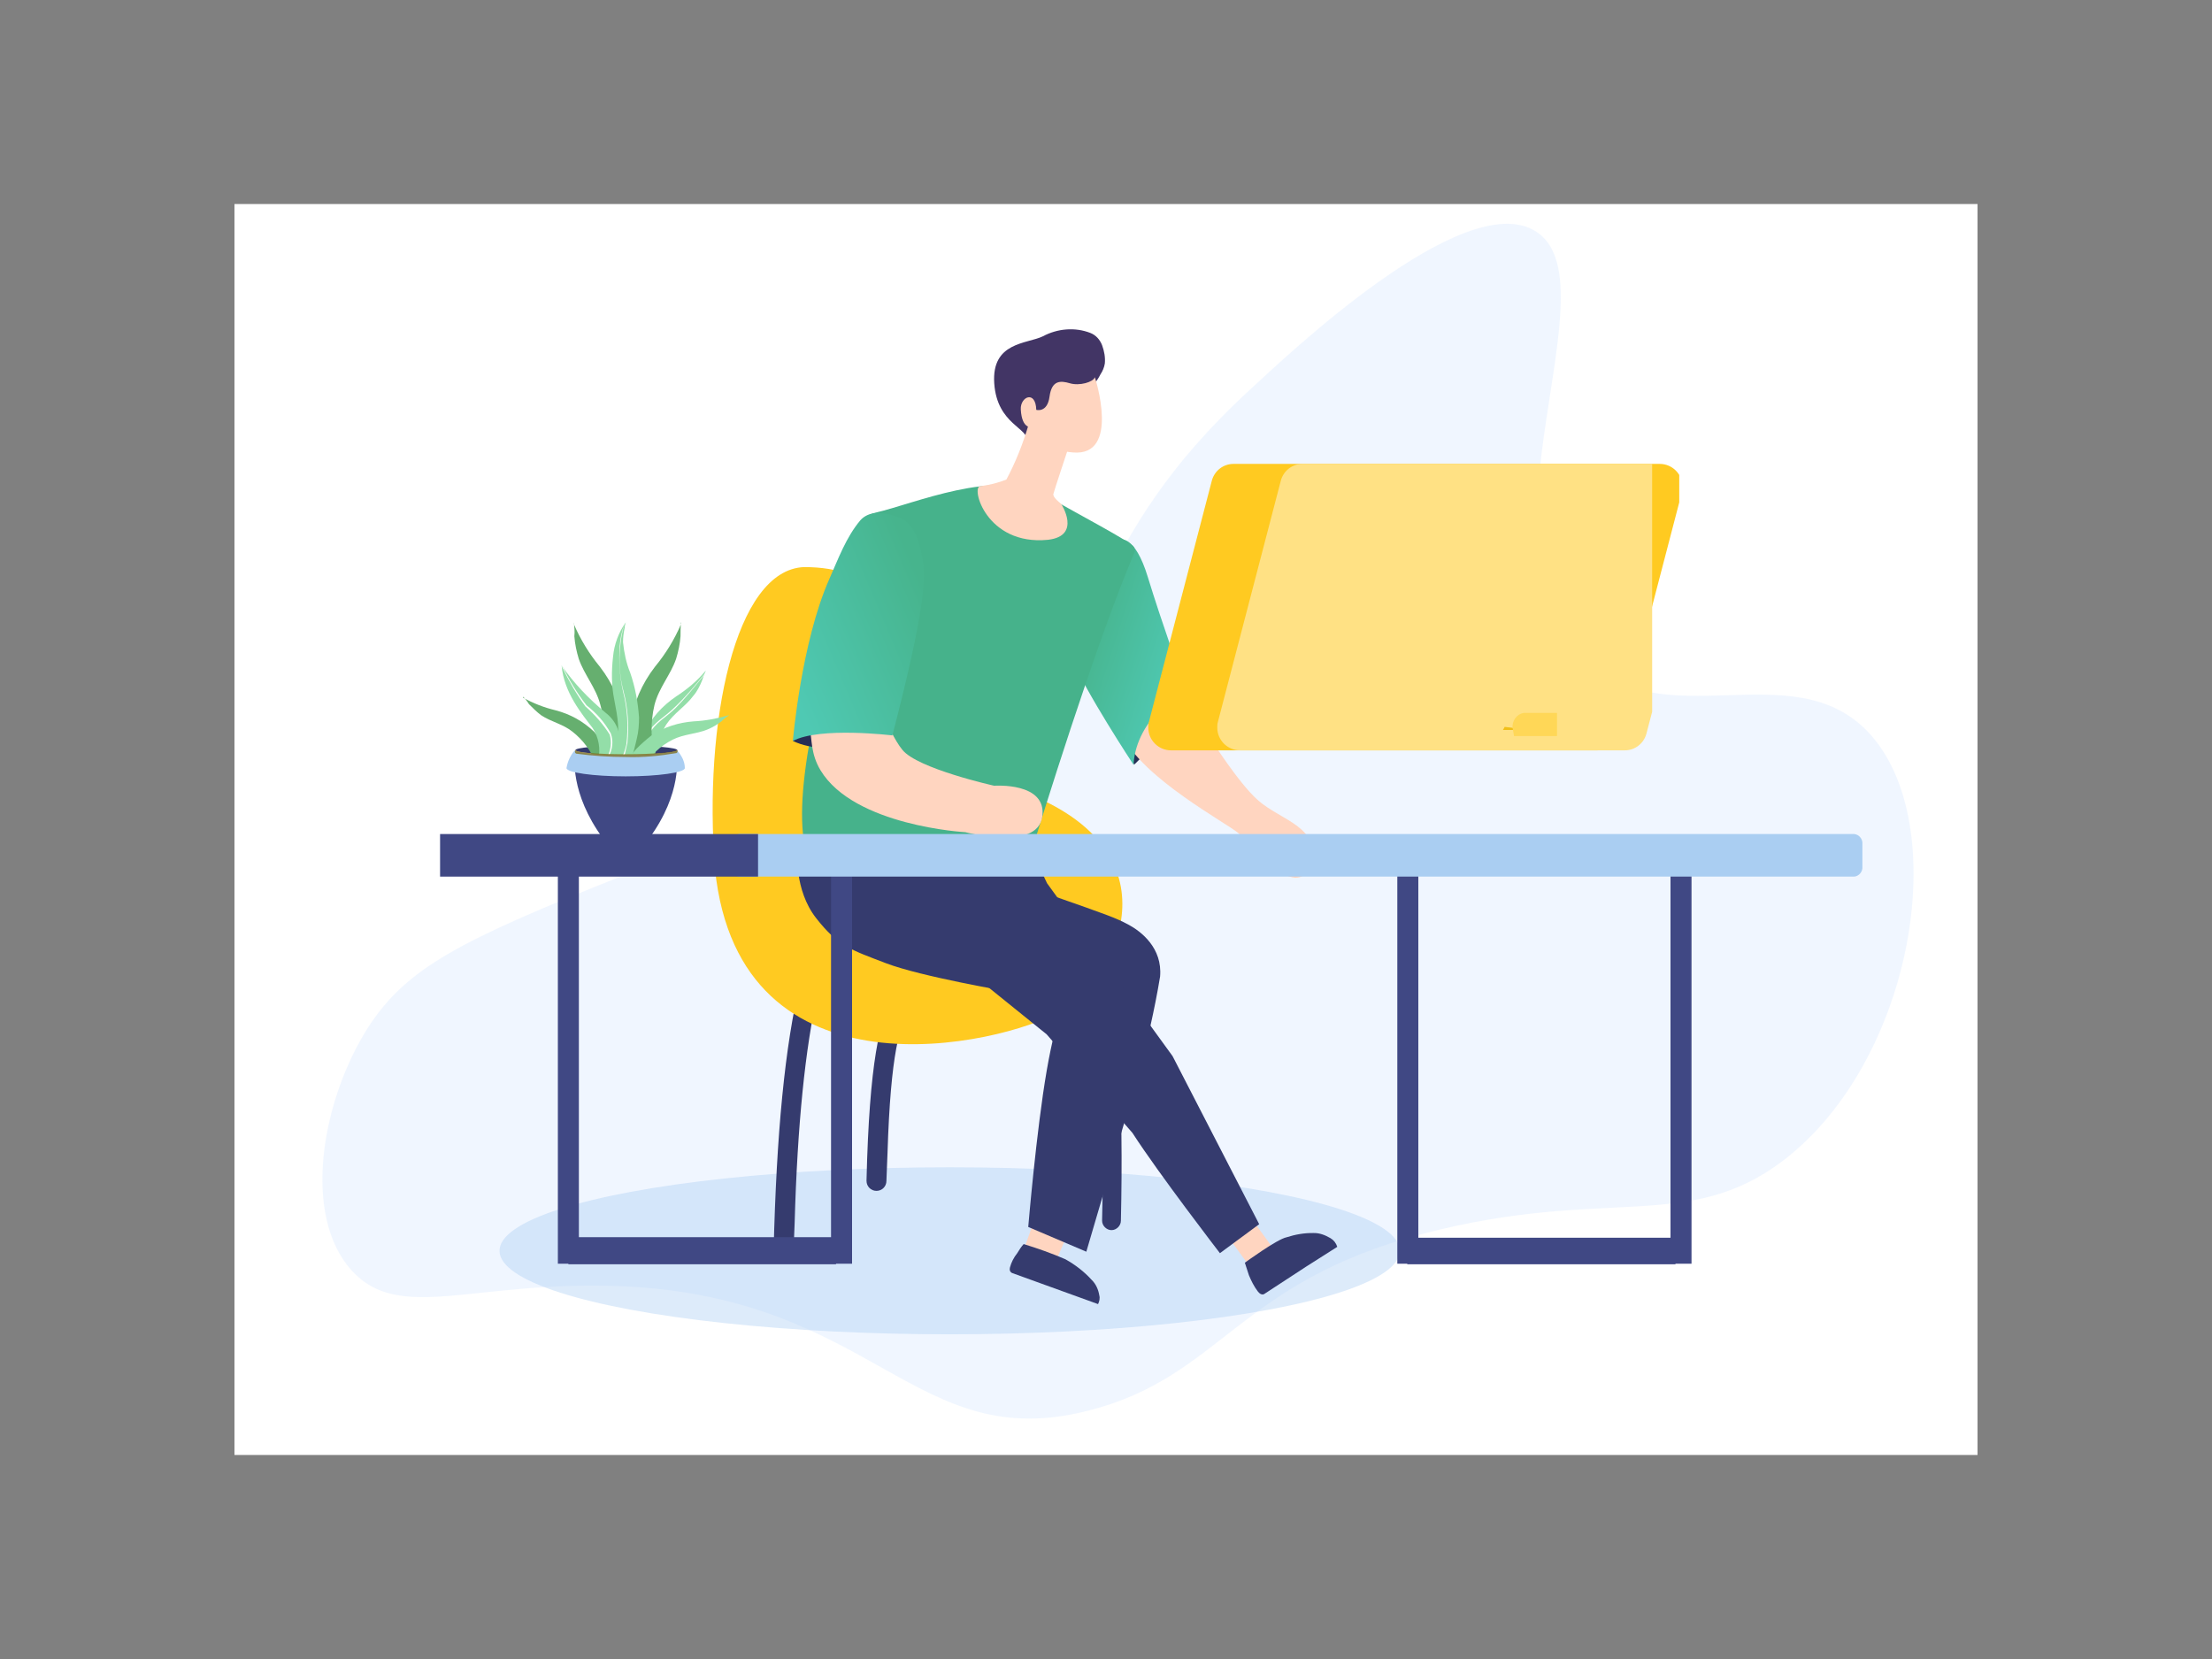 <?xml version="1.0" encoding="utf-8"?>
<!-- Generator: Adobe Illustrator 24.3.0, SVG Export Plug-In . SVG Version: 6.00 Build 0)  -->
<svg version="1.1" id="图层_1" xmlns="http://www.w3.org/2000/svg" xmlns:xlink="http://www.w3.org/1999/xlink" x="0px" y="0px"
	 viewBox="0 0 400 300" style="enable-background:new 0 0 400 300;" xml:space="preserve">
<rect x="0" y="0" width="400" height="300" fill="#808080" stroke="none"/>
<style type="text/css">
	.st0{clip-path:url(#SVGID_2_);}
	.st1{fill:#FFFFFF;}
	.st2{opacity:0.5;fill:#E3EEFF;enable-background:new    ;}
	.st3{opacity:0.4;fill:#AACEF2;enable-background:new    ;}
	.st4{fill:#353B6E;}
	.st5{fill-rule:evenodd;clip-rule:evenodd;fill:#FFCA21;}
	.st6{fill:#272E56;}
	.st7{fill:#FFD5C0;}
	.st8{fill:url(#路径_1078_1_);}
	.st9{fill:#46B28B;}
	.st10{fill:url(#路径_1086_1_);}
	.st11{fill:#423565;}
	.st12{fill-rule:evenodd;clip-rule:evenodd;fill:#404884;}
	.st13{fill-rule:evenodd;clip-rule:evenodd;fill:#AACEF2;}
	.st14{fill:#404884;}
	.st15{clip-path:url(#SVGID_4_);}
	.st16{clip-path:url(#SVGID_6_);}
	.st17{clip-path:url(#SVGID_8_);}
	.st18{fill:#FFCA21;}
	.st19{clip-path:url(#SVGID_10_);}
	.st20{clip-path:url(#SVGID_12_);}
	.st21{fill:#FFE184;}
	.st22{clip-path:url(#SVGID_14_);}
	.st23{clip-path:url(#SVGID_16_);}
	.st24{fill:#F1BF19;}
	.st25{clip-path:url(#SVGID_18_);}
	.st26{clip-path:url(#SVGID_20_);}
	.st27{fill:#FFD757;}
	.st28{clip-path:url(#SVGID_22_);}
	.st29{clip-path:url(#SVGID_24_);}
	.st30{clip-path:url(#SVGID_26_);}
	.st31{clip-path:url(#SVGID_28_);}
	.st32{clip-path:url(#SVGID_30_);}
	.st33{clip-path:url(#SVGID_32_);}
	.st34{fill:#66AF6F;}
	.st35{fill:#93DEA8;}
	.st36{fill:#AACEF2;}
	.st37{opacity:0.685;fill:#7C6200;enable-background:new    ;}
</style>
<g>
	<defs>
		<rect id="SVGID_1_" x="42.4" y="36.9" width="315.2" height="226.2"/>
	</defs>
	<clipPath id="SVGID_2_">
		<use xlink:href="#SVGID_1_"  style="overflow:visible;"/>
	</clipPath>
	<g id="pic_signin" class="st0">
		<rect id="矩形_9264" x="42.4" y="36.9" class="st1" width="315.2" height="226.2"/>
		<g id="Working" transform="translate(43.727 18.484)">
			<path id="Background" class="st2" d="M68.8,139.9c56-22.2,54.3-17.3,64.9-24.9c24.8-17.9,17.8-34.7,48.7-63.1
				c6.2-5.7,38.5-36.6,51.5-28.6c14.7,9-12.3,56.9,8.4,77.2c14.9,14.6,38-1.1,51.8,13.4c15.5,16.4,8.3,59.5-15.4,77.5
				c-17.2,13.1-32.2,4.6-65,13.2c-33.7,8.8-36.6,25.9-60.6,32c-31.6,8.1-38.5-20.5-84.4-22.5c-26.7-1.1-40.1,6.7-48.8-2.8
				c-9.1-10-5.5-30.8,3-44.1C29.9,156.5,39.4,151.6,68.8,139.9z"/>
			<ellipse id="椭圆_1645" class="st3" cx="128" cy="207.7" rx="81.4" ry="15.1"/>
			<g id="Chair" transform="translate(13.567 25.062)">
				<path id="路径_41914" class="st4" d="M129.4,111.7c12.1,0,17,21.8,16,65.5c0,0.9-0.8,1.7-1.7,1.7c-0.9,0-1.7-0.8-1.7-1.7
					c0,0,0,0,0-0.1c1-41.4-3.6-62.1-12.6-62.1c-5,0-8.9,6.3-11.5,18.9l-2.8-3C118.2,118.1,122.9,111.7,129.4,111.7z"/>
				<path id="路径_41917" class="st4" d="M99.6,114.8v3.8c-7.5,3.6-12.2,23.3-13.2,59.1l0,0l-0.1,2.5l-0.1,2.6
					c0,1-0.8,1.8-1.8,1.8c-1,0-1.8-0.8-1.8-1.8c0,0,0-0.1,0-0.1C83.6,140.5,88.8,117.9,99.6,114.8z"/>
				<path id="路径_41918" class="st4" d="M112.3,137.4c3.5,2.1,2.2,4.4,0,3.8s-8-12-9.1,23.7l0,0l-0.1,2.5l-0.1,2.6
					c0,1-0.8,1.8-1.8,1.8c-1,0-1.8-0.8-1.8-1.8c0,0,0-0.1,0-0.1C100.4,127.7,107.1,135.3,112.3,137.4z"/>
				<path id="路径_41911" class="st5" d="M88.1,59c26.2,0,10.9,29.8,39.5,40.6s17.2,33.8,6.7,39.8c-10.5,6-57.9,17.1-62.3-25.8
					C69.9,87.2,75.6,59.5,88.1,59z"/>
			</g>
			<g id="Person" transform="translate(-15.047 -3.471)">
				<g id="组_590" transform="translate(70.895 25.175)">
					<path id="路径_1076" class="st6" d="M105.5,98.1c0,0,9.3-8.7,9.4-13.8l-8.5-1.8C106.4,82.6,103.7,92.8,105.5,98.1z"/>
					<path id="路径_1077" class="st7" d="M115.4,87.2c1.7,2.7,8.4,13.8,12.6,17.4c4.1,3.6,11.7,4.9,9.3,11.7
						c-2.4,6.8-10.7-3.9-12.9-5.8s-17.3-9.9-21-17.7c-1.1-2.3-1.6-4.8-1.7-7.4c-0.8-7.1,3.4-12.3,8.2-7.6
						C109.9,77.8,113.7,84.5,115.4,87.2z"/>
					
						<linearGradient id="路径_1078_1_" gradientUnits="userSpaceOnUse" x1="-183.625" y1="518.105" x2="-182.639" y2="517.517" gradientTransform="matrix(14.529 0 0 -27.072 2765.86 14096.104)">
						<stop  offset="0" style="stop-color:#47B48D"/>
						<stop  offset="1" style="stop-color:#4FC9B3"/>
					</linearGradient>
					<path id="路径_1078" class="st8" d="M102.9,57.4c0,0,2.7-1.1,5.1,6.8c2.4,7.9,6.8,20.2,6.8,20.2s-8.9,5-9.4,13.7
						c0,0-8.9-13.5-11.1-19.2S91.1,55.7,102.9,57.4z"/>
				</g>
				<g id="组_32285" transform="translate(27.834 50.107)">
					<g id="组_32330" transform="matrix(0.966, 0.259, -0.259, 0.966, 14.379, 0)">
						<path id="路径_41953" class="st7" d="M152.5,119.4l6.6,0l-1.2,8.6l-6.1,0L152.5,119.4z"/>
						<path id="路径_41952" class="st4" d="M113.9,61.3c0,0,15.8,0.5,26.4,1.3c10.6,0.8,12.1,0.9,14.7,1.5c2.6,0.6,7.1,2.5,8,7.6
							c0.6,6.1,0.8,12.2,0.8,18.3l-0.8,33.2l-11.3-1.6c0,0-3.1-17.2-4.1-28.2s0.2-13.3,0.2-13.3l-10.5,1.3c0,0-16,1.5-22.8,0.8
							c-6.7-0.7-9.1-0.7-14.3-4.6s-6.4-10.8-6.4-10.8L113.9,61.3z"/>
						<path id="路径_41954" class="st4" d="M151.7,124.8c2.7,0.1,5.3,0.3,8,0.7c2,0.5,3.9,1.3,5.6,2.4c0.9,0.5,1.6,1.4,2,2.3
							c0.3,0.5,0.3,1.1,0.2,1.6l-16.4-1.4c0,0-0.7,0-0.7-0.9c0-0.9,0.2-1.9,0.6-2.8C151.2,126,151.4,125.4,151.7,124.8z"/>
						<path id="路径_41957" class="st7" d="M186,113.1l3.2-4.3l6.3,5.1l-3.2,4.3L186,113.1z"/>
						<path id="路径_41956" class="st4" d="M191.2,117.7c0,0,4.5-5.6,6.1-6.4c1.4-0.9,2.9-1.6,4.5-2c1-0.3,2.1-0.2,3.2,0.1
							c0.7,0.2,1.2,0.6,1.6,1.2l-4.5,4.9l-6,6.7c0,0-0.4,0.6-1.3-0.1c-0.9-0.7-1.6-1.5-2.3-2.4C191.9,118.8,191.2,117.7,191.2,117.7
							z"/>
						<path id="路径_41955" class="st4" d="M145.9,87.1l-17.6-7.8l-10.8-17.6l17.4-5.7l4,4.7l30,24.3l23,25.3l-5.5,6.9
							c0,0-14.4-11-20.9-16.9L145.9,87.1z"/>
					</g>
				</g>
				<path id="联合_1" class="st9" d="M126.9,80.5c0.3-1.4,1.3-2.5,2.7-2.8c7-1.6,21.9-8.1,30.6-3.2c7.3,4.1,14.5,7.9,16,9.2
					c0.3,0.3,0.4,0.7,0.3,1.1c-7.2,16.8-17.7,51.1-17.7,51.1c-4.9-0.1-41.5,4.1-41.5,4.1C114.3,129.5,118.7,111.9,126.9,80.5z"/>
				<g id="组_593" transform="translate(38.294 22.074)">
					<path id="路径_1084" class="st6" d="M76.4,96.9c0,0,13.1-14.9,18-1C94.5,95.9,83.5,100.3,76.4,96.9"/>
					<path id="路径_1085" class="st7" d="M90.6,86.1c0,0,2.8,9,5.6,12.4c2.7,3.4,16.6,6.5,16.6,6.5s9.6-0.7,8.7,5.6
						c-0.9,6.3-13.9,2.8-13.9,2.8s-20.1-1.1-26.2-11.2c-1.8-3-1.5-5.5-2-8c-1.5-7,5.9-12.4,11.1-8.2L90.6,86.1z"/>
					
						<linearGradient id="路径_1086_1_" gradientUnits="userSpaceOnUse" x1="-151.955" y1="521.437" x2="-153.264" y2="520.475" gradientTransform="matrix(15.706 0 0 -27.318 2485.662 14311.288)">
						<stop  offset="0" style="stop-color:#47B48D"/>
						<stop  offset="1" style="stop-color:#4FC9B3"/>
					</linearGradient>
					<path id="路径_1086" class="st10" d="M96.6,57c2.1,1.6,2.7,4.2,3.2,6.7c0.7,3.8,0.5,9.4-5.4,32.2c0,0-13.1-1.6-18,1
						c0,0,1.5-17.8,6.6-29.3c1.6-3.6,3-7.5,5.6-10.6c0.7-0.8,1.8-1.3,2.9-1.3C93.3,55.7,95.1,56.1,96.6,57z"/>
				</g>
				<g id="组_594" transform="translate(60.41 0)">
					<path id="路径_1087" class="st11" d="M108.7,54.5L108.7,54.5c0.5-0.6,0.9-1.2,1.2-1.8c0.4-0.6,0.7-1.3,0.8-2
						c0.1-1.1-0.1-2.2-0.5-3.3c-0.4-1-1.1-1.8-2.1-2.2c-2.8-1.1-6-0.8-8.6,0.6c-2.9,1.4-9.3,1-8.8,8.5c0.5,7.5,6.4,8.1,5.9,10.5
						l4.7-4.1c1.8-1.5,3.6-2.9,5.4-4.4C107.3,55.7,108,55.2,108.7,54.5z"/>
					<path id="路径_1088" class="st7" d="M108.9,53.2c0,0,4.7,14.4-4,13.6c-3.1-0.2-5.8-1.9-7.3-4.6c0,0-1.9,0.6-2.1-3.2
						c-0.1-2.3,2.7-3.5,2.8,0.1c0,0,2,0.6,2.4-2.4c0.4-3,2-2.9,3.7-2.4C106.1,54.8,108.6,54.1,108.9,53.2z"/>
					<path id="路径_1089" class="st7" d="M96.9,61.8c-1,3.4-2.3,6.7-4,9.9c-1.5,0.6-3.1,1-4.7,1.2c-1.8,0,1,10.8,12.2,9.7
						c6.2-0.7,2.4-6.5,2.4-6.5s-1.6-1.2-1.4-1.8c0.1-0.5,2.7-8.3,2.7-8.3S104.1,59.1,96.9,61.8z"/>
				</g>
				<g id="组_32329" transform="translate(-4 60.507)">
					<path id="路径_41929" class="st12" d="M80,79.1v69.1h45.6V79.1h3.8V153h-2.9v0.1H78.1V153h-1.9V79.1H80z"/>
					<path id="路径_41951" class="st12" d="M231.8,79.2v69.1h45.6V79.2h3.8V153h-2.9v0.1h-48.5V153H228V79.2H231.8z"/>
					<path id="路径_41926" class="st13" d="M109.3,75.3h201c0.9-0.1,1.7,0.6,1.8,1.5v4.7c-0.1,0.9-0.9,1.6-1.8,1.5h-201
						c-0.9,0.1-1.7-0.6-1.8-1.5v-4.7C107.6,75.9,108.4,75.2,109.3,75.3z"/>
					<path id="路径_41923" class="st14" d="M54.9,83h57.5v-7.7H54.9V83z"/>
				</g>
			</g>
			<g id="组_32328" transform="translate(65.334 11.736)">
				<g>
					<defs>
						<rect id="SVGID_3_" x="97.8" y="52.2" width="96.9" height="69.2"/>
					</defs>
					<clipPath id="SVGID_4_">
						<use xlink:href="#SVGID_3_"  style="overflow:visible;"/>
					</clipPath>
					<g id="组_32327" transform="translate(0 0)" class="st15">
						<g>
							<defs>
								<path id="SVGID_5_" d="M113.7,53.1h77.1c2.2,0,4.1,1.8,4.1,4.1c0,0.3,0,0.7-0.1,1l-11.4,43.7c-0.5,1.8-2.1,3-3.9,3h-77.1
									c-2.2,0-4.1-1.8-4.1-4.1c0-0.3,0-0.7,0.1-1l11.4-43.7C110.3,54.3,111.9,53.1,113.7,53.1z"/>
							</defs>
							<clipPath id="SVGID_6_">
								<use xlink:href="#SVGID_5_"  style="overflow:visible;"/>
							</clipPath>
							<g id="组_32314" transform="translate(0.285 0.567)" class="st16">
								<g>
									<defs>
										<rect id="SVGID_7_" x="97.5" y="51.5" width="97.1" height="69.4"/>
									</defs>
									<clipPath id="SVGID_8_">
										<use xlink:href="#SVGID_7_"  style="overflow:visible;"/>
									</clipPath>
									<g id="组_32313" transform="translate(-0.285 -0.683)" class="st17">
										<path id="路径_41930" class="st18" d="M90.5,45.5h112.1v67.3H90.5V45.5z"/>
									</g>
								</g>
							</g>
						</g>
						<g>
							<defs>
								<path id="SVGID_9_" d="M121.2,53.1h69.6c2.2,0,4.1,1.8,4.1,4.1l0,0c0,0.3,0,0.7-0.1,1l-11.4,43.7c-0.5,1.8-2.1,3-3.9,3
									h-69.6c-2.2,0-4.1-1.8-4.1-4.1c0-0.3,0-0.7,0.1-1l11.4-43.7C117.8,54.3,119.4,53.1,121.2,53.1z"/>
							</defs>
							<clipPath id="SVGID_10_">
								<use xlink:href="#SVGID_9_"  style="overflow:visible;"/>
							</clipPath>
							<g id="组_32316" transform="translate(5.262 0.567)" class="st19">
								<g>
									<defs>
										<rect id="SVGID_11_" x="92.6" y="51.5" width="97.1" height="69.4"/>
									</defs>
									<clipPath id="SVGID_12_">
										<use xlink:href="#SVGID_11_"  style="overflow:visible;"/>
									</clipPath>
									<g id="组_32315" transform="translate(-5.262 -0.683)" class="st20">
										<path id="路径_41933" class="st21" d="M98,45.5h104.6v67.3H98V45.5z"/>
									</g>
								</g>
							</g>
						</g>
						<g>
							<defs>
								<polygon id="SVGID_13_" points="142.2,81.7 129.2,104.9 171.4,104.9 160.1,84 								"/>
							</defs>
							<clipPath id="SVGID_14_">
								<use xlink:href="#SVGID_13_"  style="overflow:visible;"/>
							</clipPath>
							<g id="组_32318" transform="translate(20.837 19.521)" class="st22">
								<g>
									<defs>
										<rect id="SVGID_15_" x="77" y="32.5" width="97.1" height="69.4"/>
									</defs>
									<clipPath id="SVGID_16_">
										<use xlink:href="#SVGID_15_"  style="overflow:visible;"/>
									</clipPath>
									<g id="组_32317" transform="translate(-20.837 -19.637)" class="st23">
										<path id="路径_41936" class="st24" d="M121.5,74.1h57.6v38.7h-57.6V74.1z"/>
									</g>
								</g>
							</g>
						</g>
						<g>
							<defs>
								<path id="SVGID_17_" d="M155.2,73.4c2.7,0,4.9-2.2,4.9-4.9c0,0,0,0,0,0c0-2.7-2.2-4.9-4.9-4.9c0,0,0,0,0,0
									c-2.7,0-4.9,2.2-4.9,4.9c0,0,0,0,0,0C150.3,71.2,152.5,73.4,155.2,73.4C155.2,73.4,155.2,73.4,155.2,73.4z"/>
							</defs>
							<clipPath id="SVGID_18_">
								<use xlink:href="#SVGID_17_"  style="overflow:visible;"/>
							</clipPath>
							<g id="组_32320" transform="translate(34.825 7.541)" class="st25">
								<g>
									<defs>
										<rect id="SVGID_19_" x="63" y="44.5" width="97.1" height="69.4"/>
									</defs>
									<clipPath id="SVGID_20_">
										<use xlink:href="#SVGID_19_"  style="overflow:visible;"/>
									</clipPath>
									<g id="组_32319" transform="translate(-34.825 -7.657)" class="st26">
										<path id="路径_41939" class="st27" d="M142.6,56h25.2v25.2h-25.2V56z"/>
									</g>
								</g>
							</g>
						</g>
						<g>
							<defs>
								<path id="SVGID_21_" d="M131.6,119.6c0-0.6,0.5-1.1,1.1-1.1h8.8c3.1,0,5.7-2.6,5.7-5.7c0-0.3,0-0.7-0.1-1L142.1,83
									c-0.2-1.3,0.7-2.6,2-2.8c0.1,0,0.3,0,0.4,0h19.4c1,0,2,0.7,2.3,1.6l11.2,32.4c0.9,2.5-0.5,5.3-3,6.2
									c-0.5,0.2-1.1,0.3-1.6,0.3h-40.1C132.1,120.7,131.6,120.2,131.6,119.6z"/>
							</defs>
							<clipPath id="SVGID_22_">
								<use xlink:href="#SVGID_21_"  style="overflow:visible;"/>
							</clipPath>
							<g id="组_32322" transform="translate(22.383 18.5)" class="st28">
								<g>
									<defs>
										<rect id="SVGID_23_" x="75.4" y="33.6" width="97.1" height="69.4"/>
									</defs>
									<clipPath id="SVGID_24_">
										<use xlink:href="#SVGID_23_"  style="overflow:visible;"/>
									</clipPath>
									<g id="组_32321" transform="translate(-22.383 -18.617)" class="st29">
										<path id="路径_41942" class="st27" d="M123.9,72.5h61.5v56h-61.5V72.5z"/>
									</g>
								</g>
							</g>
						</g>
						<g>
							<defs>
								<path id="SVGID_25_" d="M146.2,81.7l6.4,34.2c0.4,2.2-1,4.3-3.3,4.7c-0.2,0-0.5,0.1-0.8,0.1h-15.8c-0.6,0-1.1-0.5-1.1-1.1
									c0-0.6,0.5-1.1,1.1-1.1h9.3c2.9,0,5.2-2.4,5.2-5.3c0-0.3,0-0.6-0.1-0.9L142,82.8c-0.2-1.2,0.6-2.4,1.8-2.6
									c0.1,0,0.3,0,0.4,0C145.2,80.1,146,80.8,146.2,81.7z"/>
							</defs>
							<clipPath id="SVGID_26_">
								<use xlink:href="#SVGID_25_"  style="overflow:visible;"/>
							</clipPath>
							<g id="组_32324" transform="translate(22.383 18.5)" class="st30">
								<g>
									<defs>
										<rect id="SVGID_27_" x="75.4" y="33.6" width="97.1" height="69.4"/>
									</defs>
									<clipPath id="SVGID_28_">
										<use xlink:href="#SVGID_27_"  style="overflow:visible;"/>
									</clipPath>
									<g id="组_32323" transform="translate(-22.383 -18.617)" class="st31">
										<path id="路径_41945" class="st18" d="M123.9,72.5h36.5v56h-36.5V72.5z"/>
									</g>
								</g>
							</g>
						</g>
						<g>
							<defs>
								<path id="SVGID_29_" d="M111.3,100.5l1.9-7.2c0.1-0.3,0.4-0.5,0.7-0.4c0,0,0,0,0,0c0.3,0.1,0.4,0.3,0.4,0.6l0,0.1l-1.9,7.2
									c-0.1,0.3-0.4,0.5-0.7,0.4c0,0,0,0,0,0C111.4,101.1,111.3,100.8,111.3,100.5L111.3,100.5l1.9-7.2L111.3,100.5z M113.6,100.5
									l1.9-7.2c0.1-0.3,0.4-0.5,0.7-0.4c0,0,0,0,0,0c0.3,0.1,0.4,0.3,0.4,0.6l0,0.1l-1.9,7.2c-0.1,0.3-0.4,0.5-0.7,0.4
									c0,0,0,0,0,0C113.7,101.1,113.5,100.8,113.6,100.5L113.6,100.5l1.9-7.2L113.6,100.5z M115.8,100.5l1.9-7.2
									c0.1-0.3,0.4-0.5,0.7-0.4c0,0,0,0,0,0c0.3,0.1,0.4,0.3,0.4,0.6l0,0.1l-1.9,7.2c-0.1,0.3-0.4,0.5-0.7,0.4c0,0,0,0,0,0
									C116,101.1,115.8,100.8,115.8,100.5L115.8,100.5l1.9-7.2L115.8,100.5z M118.1,100.5l1.9-7.2c0.1-0.3,0.4-0.5,0.7-0.4
									c0,0,0,0,0,0c0.3,0.1,0.4,0.3,0.4,0.6l0,0.1l-1.9,7.2c-0.1,0.3-0.4,0.5-0.7,0.4c0,0,0,0,0,0
									C118.2,101.1,118,100.8,118.1,100.5L118.1,100.5l1.9-7.2L118.1,100.5z"/>
							</defs>
							<clipPath id="SVGID_30_">
								<use xlink:href="#SVGID_29_"  style="overflow:visible;"/>
							</clipPath>
							<g id="组_32326" transform="translate(8.945 26.969)" class="st32">
								<g>
									<defs>
										<rect id="SVGID_31_" x="88.9" y="25.1" width="97.1" height="69.4"/>
									</defs>
									<clipPath id="SVGID_32_">
										<use xlink:href="#SVGID_31_"  style="overflow:visible;"/>
									</clipPath>
									<g id="组_32325" transform="translate(-8.945 -27.085)" class="st33">
										<path id="路径_41948" class="st18" d="M103.6,85.3h25.2V109h-25.2V85.3z"/>
									</g>
								</g>
							</g>
						</g>
					</g>
				</g>
			</g>
			<g id="Plant" transform="translate(-9.867 31.659)">
				<ellipse id="椭圆_64" class="st4" cx="79.4" cy="85.5" rx="9.2" ry="0.8"/>
				<path id="路径_1109" class="st14" d="M88.5,86.6l-9.2,0.6l-9.2-0.6c0,0-1,6.6,5.1,14.9c0.2,0.2,0.4,0.4,0.7,0.5
					c2.2,0.7,4.7,0.7,6.9,0c0.3-0.1,0.5-0.2,0.7-0.5C89.6,93.2,88.5,86.6,88.5,86.6z"/>
				<path id="路径_1111" class="st34" d="M60.7,75.8c0.4,0.4,0.8,0.9,1.1,1.4c0.7,0.7,1.4,1.4,2.2,2c1.8,1.2,4,1.6,5.7,3
					c1.9,1.5,3.4,3.5,4.2,5.8l2.4-1.4c0.6-0.4-2.4-4-2.7-4.4c-2-1.9-4.3-3.2-7-3.9c-2.1-0.5-4.1-1.3-5.9-2.3
					C60.8,75.8,60.7,75.8,60.7,75.8z"/>
				<path id="路径_1116" class="st35" d="M93.8,71.1c-0.3,0.6-0.5,1.2-0.7,1.8c-0.4,1-0.9,2-1.6,2.8c-1.4,1.9-3.5,3.1-4.9,5.2
					c-1.4,2.3-2.2,4.9-2.2,7.6l-3-0.6c-0.8-0.2,1-5.1,1.2-5.5c1.3-2.7,3.3-4.9,5.8-6.6c2-1.3,3.8-2.8,5.3-4.6
					C93.7,71.2,93.8,71.2,93.8,71.1z"/>
				<path id="路径_1110" class="st34" d="M69.9,62.4c0.1,0.8,0.2,1.7,0.1,2.5c0.1,1.4,0.4,2.8,0.8,4.1c1,2.9,3.1,5.2,3.9,8.3
					c0.9,3.3,0.8,6.9-0.3,10.2l4,0.5c1,0.1,0.8-6.6,0.7-7.2c-0.6-3.8-2.1-7.3-4.5-10.4c-1.9-2.3-3.5-4.9-4.7-7.7
					C69.9,62.6,69.9,62.5,69.9,62.4z"/>
				<path id="路径_41960" class="st1" d="M82.5,86.5c0.1-1.3,0.4-2.6,1-3.8c1.1-2.2,3.1-3.1,4.8-4.8s3.4-3.8,4.7-5.4
					c0.5-0.6,0.5-0.8,0.6-0.9c-1.7,2.2-3.5,4.3-5.5,6.2c-1.7,1.7-3.8,2.7-4.9,4.8c-0.5,1.2-0.9,2.6-1,3.9L82.5,86.5z"/>
				<path id="路径_1113" class="st34" d="M89.3,62.4c-0.1,0.8-0.1,1.7-0.1,2.5c-0.1,1.4-0.4,2.8-0.8,4.1c-1,2.9-3.1,5.2-3.9,8.3
					c-0.8,3.3-0.7,6.9,0.3,10.2l-4,0.5c-1.1,0.1-0.8-6.6-0.7-7.2c0.6-3.8,2.1-7.3,4.5-10.4c1.9-2.3,3.5-4.9,4.7-7.7
					C89.2,62.6,89.2,62.5,89.3,62.4z"/>
				<path id="路径_1115" class="st35" d="M79.3,62.4c-0.1,0.3-0.2,0.7-0.2,1c-0.2,0.9-0.3,1.7-0.3,2.6c0.2,1.9,0.6,3.8,1.3,5.5
					c0.9,2.6,1.4,5.3,1.6,8.1c0,1.3-0.1,2.6-0.4,3.8c-0.1,0.4-0.8,3.7-1.2,3.7c-1.1,0.1-2.2,0.2-3.3,0.1c0.1-0.6,0.3-1.3,0.6-1.8
					c1-3.2,0.4-5.9-0.2-9.1c-0.5-2.5-0.5-5.1-0.2-7.7C77.2,66.4,78,64.2,79.3,62.4z"/>
				<path id="路径_1112" class="st35" d="M98,79.2c-0.5,0.3-1,0.7-1.4,1.1c-0.8,0.6-1.6,1.1-2.6,1.5c-2,0.8-4.2,0.8-6.2,1.8
					c-2.2,1.1-4,2.8-5.2,4.9l-2.1-1.9c-0.6-0.5,3.1-3.5,3.5-3.8c2.3-1.5,4.9-2.3,7.6-2.5c2.1-0.1,4.2-0.5,6.3-1.1L98,79.2z"/>
				<path id="路径_1114" class="st35" d="M67.7,70.2c2.2,3.2,4.9,6,7.9,8.5c4.5,3.5,1.8,8.6,1.8,8.6h-3.1c0.5-2,0.1-4.1-1-5.8
					C71.4,79,68.1,75.1,67.7,70.2z"/>
				<path id="路径_41958" class="st1" d="M75.9,86.8c0.7-1.2,0.9-2.7,0.5-4.1c-1.2-1.9-2.7-3.6-4.4-5.1c-1.6-2.2-3-4.6-4.2-7.1
					v-0.3c1.2,2.6,2.7,5,4.4,7.2c1.8,1.4,3.3,3.1,4.4,5.1c0.5,1.4,0.3,2.9-0.4,4.2L75.9,86.8z"/>
				<path id="路径_41959" class="st1" d="M78.6,86.8c0.4-0.7,0.6-1.5,0.8-2.3c0.4-3.2,0.2-6.5-0.6-9.6c-0.6-2.7-0.8-5.5-0.6-8.2
					c0.1-1.4,0.4-2.8,0.9-4.1c-0.4,1.3-0.7,2.7-0.8,4.1c-0.3,2.8-0.1,5.6,0.6,8.2c0.8,3,1,6.2,0.7,9.3c-0.3,1.3-0.6,2.6-0.6,2.6
					L78.6,86.8z"/>
				<g id="组_607" transform="translate(5.98 15.348)">
					<path id="路径_1117" class="st36" d="M82.6,70.2L82.6,70.2c0,0.4-4.2,0.8-9.3,0.8s-9.2-0.3-9.2-0.8c-0.8,0.9-1.3,2-1.5,3.2
						c0,0,0,0,0,0c0,0.8,4.8,1.5,10.7,1.5c5.9,0,10.7-0.7,10.7-1.5h0C84,72.2,83.4,71.1,82.6,70.2z"/>
					<path id="路径_1118" class="st37" d="M73.4,71.4c3,0.1,6.1-0.2,9-0.7c0.2,0,0.3-0.2,0.3-0.4c0-0.1,0-0.1-0.1-0.2h0
						c0,0.4-4.1,0.8-9.2,0.8c-5.1,0-9.2-0.3-9.2-0.8l0,0c-0.1,0.2-0.1,0.4,0,0.6c0.1,0,0.1,0.1,0.2,0.1
						C67.4,71.2,70.4,71.4,73.4,71.4z"/>
				</g>
			</g>
		</g>
	</g>
</g>
</svg>
